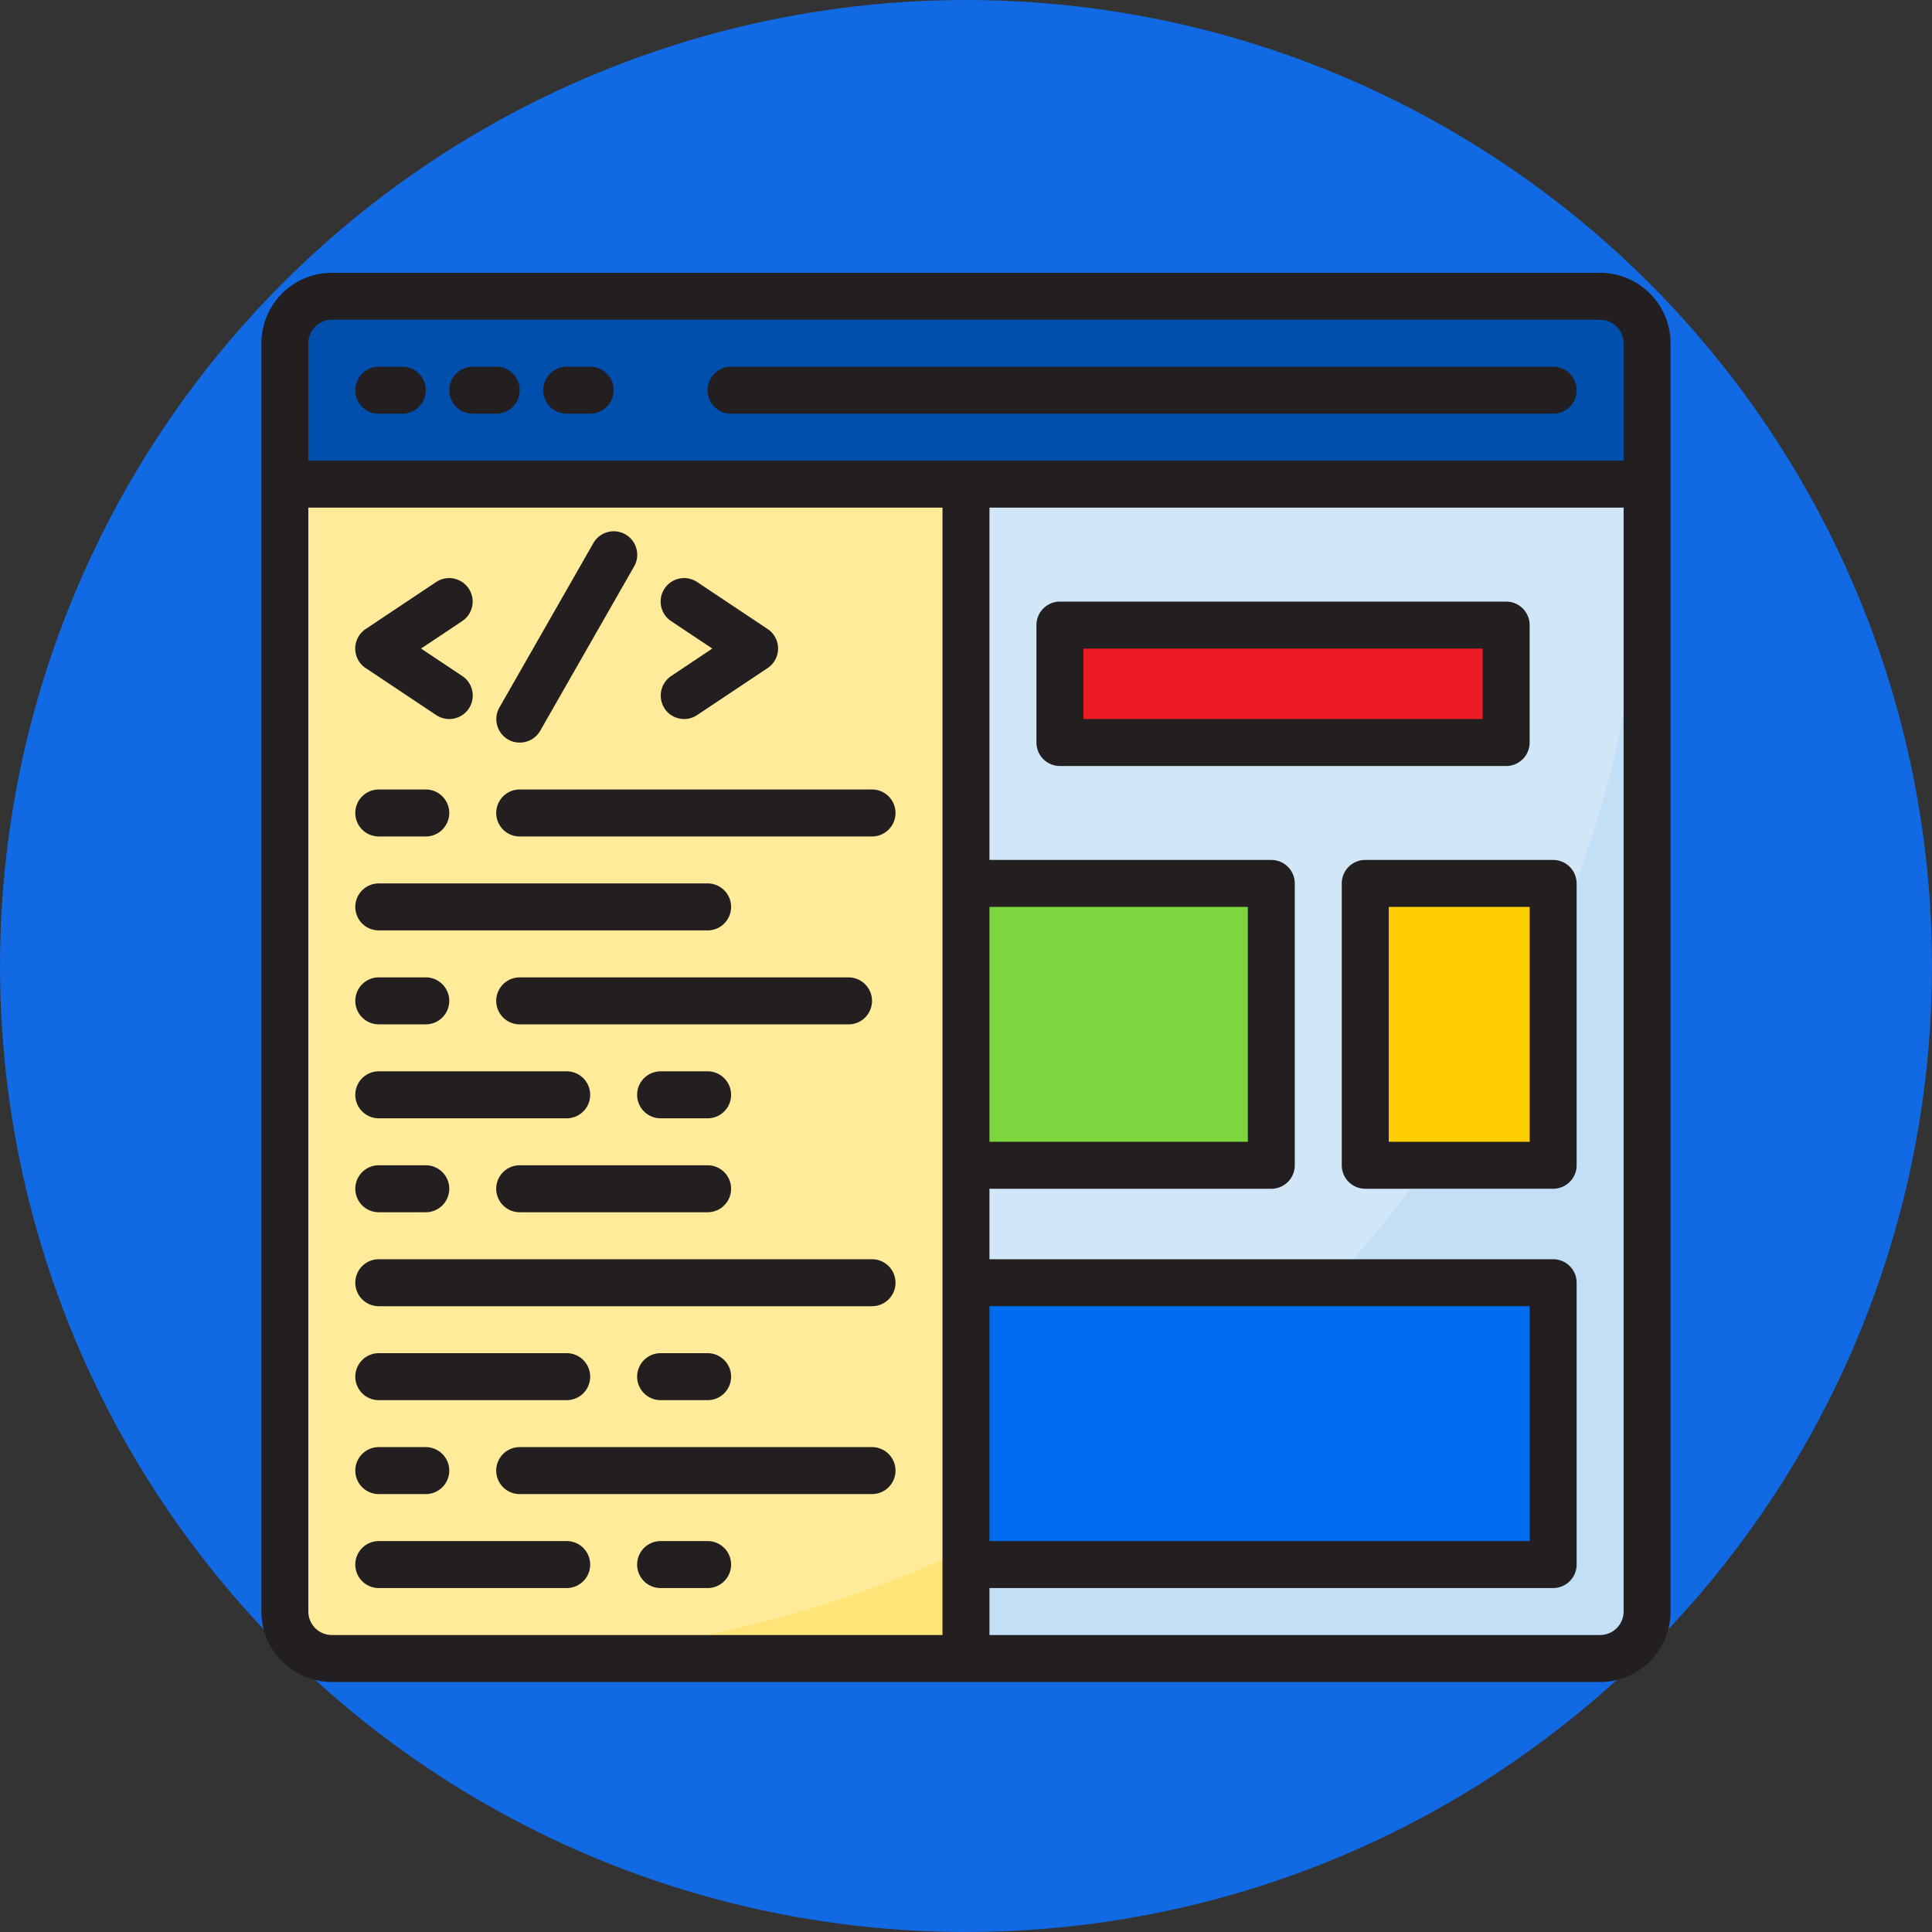 <svg xmlns="http://www.w3.org/2000/svg" xmlns:xlink="http://www.w3.org/1999/xlink" width="85" height="85" viewBox="0 0 85 85">
  <rect x="0" y="0" width="85" height="85" fill="#333333" stroke="none"/>
  <defs>
    <clipPath id="clip-path">
      <rect id="Rectángulo_405642" data-name="Rectángulo 405642" width="62" height="62" transform="translate(1241.523 3174)" fill="#fff" stroke="#707070" stroke-width="1"/>
    </clipPath>
  </defs>
  <g id="Grupo_1102941" data-name="Grupo 1102941" transform="translate(-1230.025 -3162)">
    <circle id="Elipse_11500" data-name="Elipse 11500" cx="42.5" cy="42.5" r="42.5" transform="translate(1230.025 3162)" fill="#1169e3"/>
    <g id="Enmascarar_grupo_1098707" data-name="Enmascarar grupo 1098707" clip-path="url(#clip-path)">
      <g id="coding-programing-layout-customize-web_design" data-name="coding-programing-layout-customize-web design" transform="translate(1239.457 3171.934)">
        <path id="Trazado_882117" data-name="Trazado 882117" d="M60.967,3.1H5.167A2.067,2.067,0,0,0,3.1,5.167v6.2H63.033v-6.2A2.067,2.067,0,0,0,60.967,3.1Z" fill="#004fac"/>
        <path id="Trazado_882118" data-name="Trazado 882118" d="M63.033,11.367v49.6a2.073,2.073,0,0,1-2.067,2.067H5.167A2.073,2.073,0,0,1,3.1,60.967v-49.6Z" fill="#d1e7f8"/>
        <path id="Trazado_882119" data-name="Trazado 882119" d="M11.367,63.033h49.6a2.073,2.073,0,0,0,2.067-2.067v-49.6A51.819,51.819,0,0,1,11.367,63.033Z" fill="#c2dff6"/>
        <path id="Trazado_882120" data-name="Trazado 882120" d="M37.2,17.567H56.833v5.167H37.2Z" fill="#ed1c24"/>
        <path id="Trazado_882121" data-name="Trazado 882121" d="M33.067,28.933H46.5v12.4H33.067Z" fill="#7ed63e"/>
        <path id="Trazado_882122" data-name="Trazado 882122" d="M50.633,28.933H58.9v12.4H50.633Z" fill="#ffcd00"/>
        <path id="Trazado_882123" data-name="Trazado 882123" d="M33.067,46.5H58.9V58.9H33.067Z" fill="#006df0"/>
        <path id="Trazado_882124" data-name="Trazado 882124" d="M3.1,11.367H33.067V63.033H5.167A2.067,2.067,0,0,1,3.1,60.967Z" fill="#ffeb99"/>
        <path id="Trazado_882125" data-name="Trazado 882125" d="M11.367,63.033h21.7V58.213a51.176,51.176,0,0,1-21.7,4.82Z" fill="#ffe477"/>
        <g id="Grupo_1102858" data-name="Grupo 1102858">
          <path id="Trazado_882126" data-name="Trazado 882126" d="M60.967,2.067H5.167a3.109,3.109,0,0,0-3.1,3.1v55.8a3.109,3.109,0,0,0,3.1,3.1h55.8a3.109,3.109,0,0,0,3.1-3.1V5.167a3.109,3.109,0,0,0-3.1-3.1ZM32.033,62H5.167a1.033,1.033,0,0,1-1.033-1.033V12.4h27.9ZM62,60.967A1.033,1.033,0,0,1,60.967,62H34.1V59.933H58.9A1.033,1.033,0,0,0,59.933,58.9V46.5A1.033,1.033,0,0,0,58.9,45.467H34.1v-3.1H46.5a1.033,1.033,0,0,0,1.033-1.033v-12.4A1.033,1.033,0,0,0,46.5,27.9H34.1V12.4H62Zm-27.9-3.1V47.533H57.867V57.867Zm0-17.567V29.967H45.467V40.3ZM62,10.333H4.133V5.167A1.033,1.033,0,0,1,5.167,4.133h55.8A1.033,1.033,0,0,1,62,5.167Z" fill="#231f20"/>
          <path id="Trazado_882127" data-name="Trazado 882127" d="M8.267,6.2H7.233a1.033,1.033,0,0,0,0,2.067H8.267a1.033,1.033,0,0,0,0-2.067Z" fill="#231f20"/>
          <path id="Trazado_882128" data-name="Trazado 882128" d="M12.4,6.2H11.367a1.033,1.033,0,1,0,0,2.067H12.4a1.033,1.033,0,0,0,0-2.067Z" fill="#231f20"/>
          <path id="Trazado_882129" data-name="Trazado 882129" d="M16.533,6.2H15.5a1.033,1.033,0,1,0,0,2.067h1.033a1.033,1.033,0,0,0,0-2.067Z" fill="#231f20"/>
          <path id="Trazado_882130" data-name="Trazado 882130" d="M59.933,7.233A1.033,1.033,0,0,0,58.9,6.2H22.733a1.033,1.033,0,1,0,0,2.067H58.9A1.033,1.033,0,0,0,59.933,7.233Z" fill="#231f20"/>
          <path id="Trazado_882131" data-name="Trazado 882131" d="M19.807,21.24a1.033,1.033,0,0,0,1.433.286l3.1-2.067a1.033,1.033,0,0,0,0-1.719l-3.1-2.067a1.033,1.033,0,0,0-1.147,1.719L21.907,18.6,20.1,19.807a1.033,1.033,0,0,0-.289,1.433Z" fill="#231f20"/>
          <path id="Trazado_882132" data-name="Trazado 882132" d="M6.66,19.46l3.1,2.067a1.033,1.033,0,0,0,1.147-1.719L9.093,18.6l1.81-1.207a1.033,1.033,0,1,0-1.147-1.719l-3.1,2.067a1.033,1.033,0,0,0,0,1.719Z" fill="#231f20"/>
          <path id="Trazado_882133" data-name="Trazado 882133" d="M12.917,22.6a1.021,1.021,0,0,0,.517.136,1.033,1.033,0,0,0,.9-.517l4.133-7.233a1.033,1.033,0,1,0-1.794-1.025l-4.133,7.233a1.033,1.033,0,0,0,.379,1.405Z" fill="#231f20"/>
          <path id="Trazado_882134" data-name="Trazado 882134" d="M7.233,26.867H9.3a1.033,1.033,0,1,0,0-2.067H7.233a1.033,1.033,0,1,0,0,2.067Z" fill="#231f20"/>
          <path id="Trazado_882135" data-name="Trazado 882135" d="M7.233,31H21.7a1.033,1.033,0,1,0,0-2.067H7.233a1.033,1.033,0,0,0,0,2.067Z" fill="#231f20"/>
          <path id="Trazado_882136" data-name="Trazado 882136" d="M13.433,26.867h15.5a1.033,1.033,0,1,0,0-2.067h-15.5a1.033,1.033,0,0,0,0,2.067Z" fill="#231f20"/>
          <path id="Trazado_882137" data-name="Trazado 882137" d="M7.233,43.4H9.3a1.033,1.033,0,1,0,0-2.067H7.233a1.033,1.033,0,1,0,0,2.067Z" fill="#231f20"/>
          <path id="Trazado_882138" data-name="Trazado 882138" d="M28.933,45.467H7.233a1.033,1.033,0,1,0,0,2.067h21.7a1.033,1.033,0,1,0,0-2.067Z" fill="#231f20"/>
          <path id="Trazado_882139" data-name="Trazado 882139" d="M21.7,41.333H13.433a1.033,1.033,0,1,0,0,2.067H21.7a1.033,1.033,0,1,0,0-2.067Z" fill="#231f20"/>
          <path id="Trazado_882140" data-name="Trazado 882140" d="M7.233,55.8H9.3a1.033,1.033,0,0,0,0-2.067H7.233a1.033,1.033,0,0,0,0,2.067Z" fill="#231f20"/>
          <path id="Trazado_882141" data-name="Trazado 882141" d="M28.933,53.733h-15.5a1.033,1.033,0,0,0,0,2.067h15.5a1.033,1.033,0,0,0,0-2.067Z" fill="#231f20"/>
          <path id="Trazado_882142" data-name="Trazado 882142" d="M7.233,39.267H15.5a1.033,1.033,0,0,0,0-2.067H7.233a1.033,1.033,0,0,0,0,2.067Z" fill="#231f20"/>
          <path id="Trazado_882143" data-name="Trazado 882143" d="M21.7,37.2H19.633a1.033,1.033,0,1,0,0,2.067H21.7a1.033,1.033,0,1,0,0-2.067Z" fill="#231f20"/>
          <path id="Trazado_882144" data-name="Trazado 882144" d="M7.233,51.667H15.5a1.033,1.033,0,0,0,0-2.067H7.233a1.033,1.033,0,1,0,0,2.067Z" fill="#231f20"/>
          <path id="Trazado_882145" data-name="Trazado 882145" d="M21.7,51.667a1.033,1.033,0,1,0,0-2.067H19.633a1.033,1.033,0,1,0,0,2.067Z" fill="#231f20"/>
          <path id="Trazado_882146" data-name="Trazado 882146" d="M15.5,57.867H7.233a1.033,1.033,0,1,0,0,2.067H15.5a1.033,1.033,0,0,0,0-2.067Z" fill="#231f20"/>
          <path id="Trazado_882147" data-name="Trazado 882147" d="M21.7,57.867H19.633a1.033,1.033,0,1,0,0,2.067H21.7a1.033,1.033,0,1,0,0-2.067Z" fill="#231f20"/>
          <path id="Trazado_882148" data-name="Trazado 882148" d="M7.233,35.133H9.3a1.033,1.033,0,1,0,0-2.067H7.233a1.033,1.033,0,1,0,0,2.067Z" fill="#231f20"/>
          <path id="Trazado_882149" data-name="Trazado 882149" d="M28.933,34.1A1.033,1.033,0,0,0,27.9,33.067H13.433a1.033,1.033,0,0,0,0,2.067H27.9A1.033,1.033,0,0,0,28.933,34.1Z" fill="#231f20"/>
          <path id="Trazado_882150" data-name="Trazado 882150" d="M37.2,23.767H56.833a1.033,1.033,0,0,0,1.033-1.033V17.567a1.033,1.033,0,0,0-1.033-1.033H37.2a1.033,1.033,0,0,0-1.033,1.033v5.167A1.033,1.033,0,0,0,37.2,23.767ZM38.233,18.6H55.8v3.1H38.233Z" fill="#231f20"/>
          <path id="Trazado_882151" data-name="Trazado 882151" d="M49.6,28.933v12.4a1.033,1.033,0,0,0,1.033,1.033H58.9a1.033,1.033,0,0,0,1.033-1.033v-12.4A1.033,1.033,0,0,0,58.9,27.9H50.633A1.033,1.033,0,0,0,49.6,28.933Zm2.067,1.033h6.2V40.3h-6.2Z" fill="#231f20"/>
        </g>
      </g>
    </g>
  </g>
</svg>

